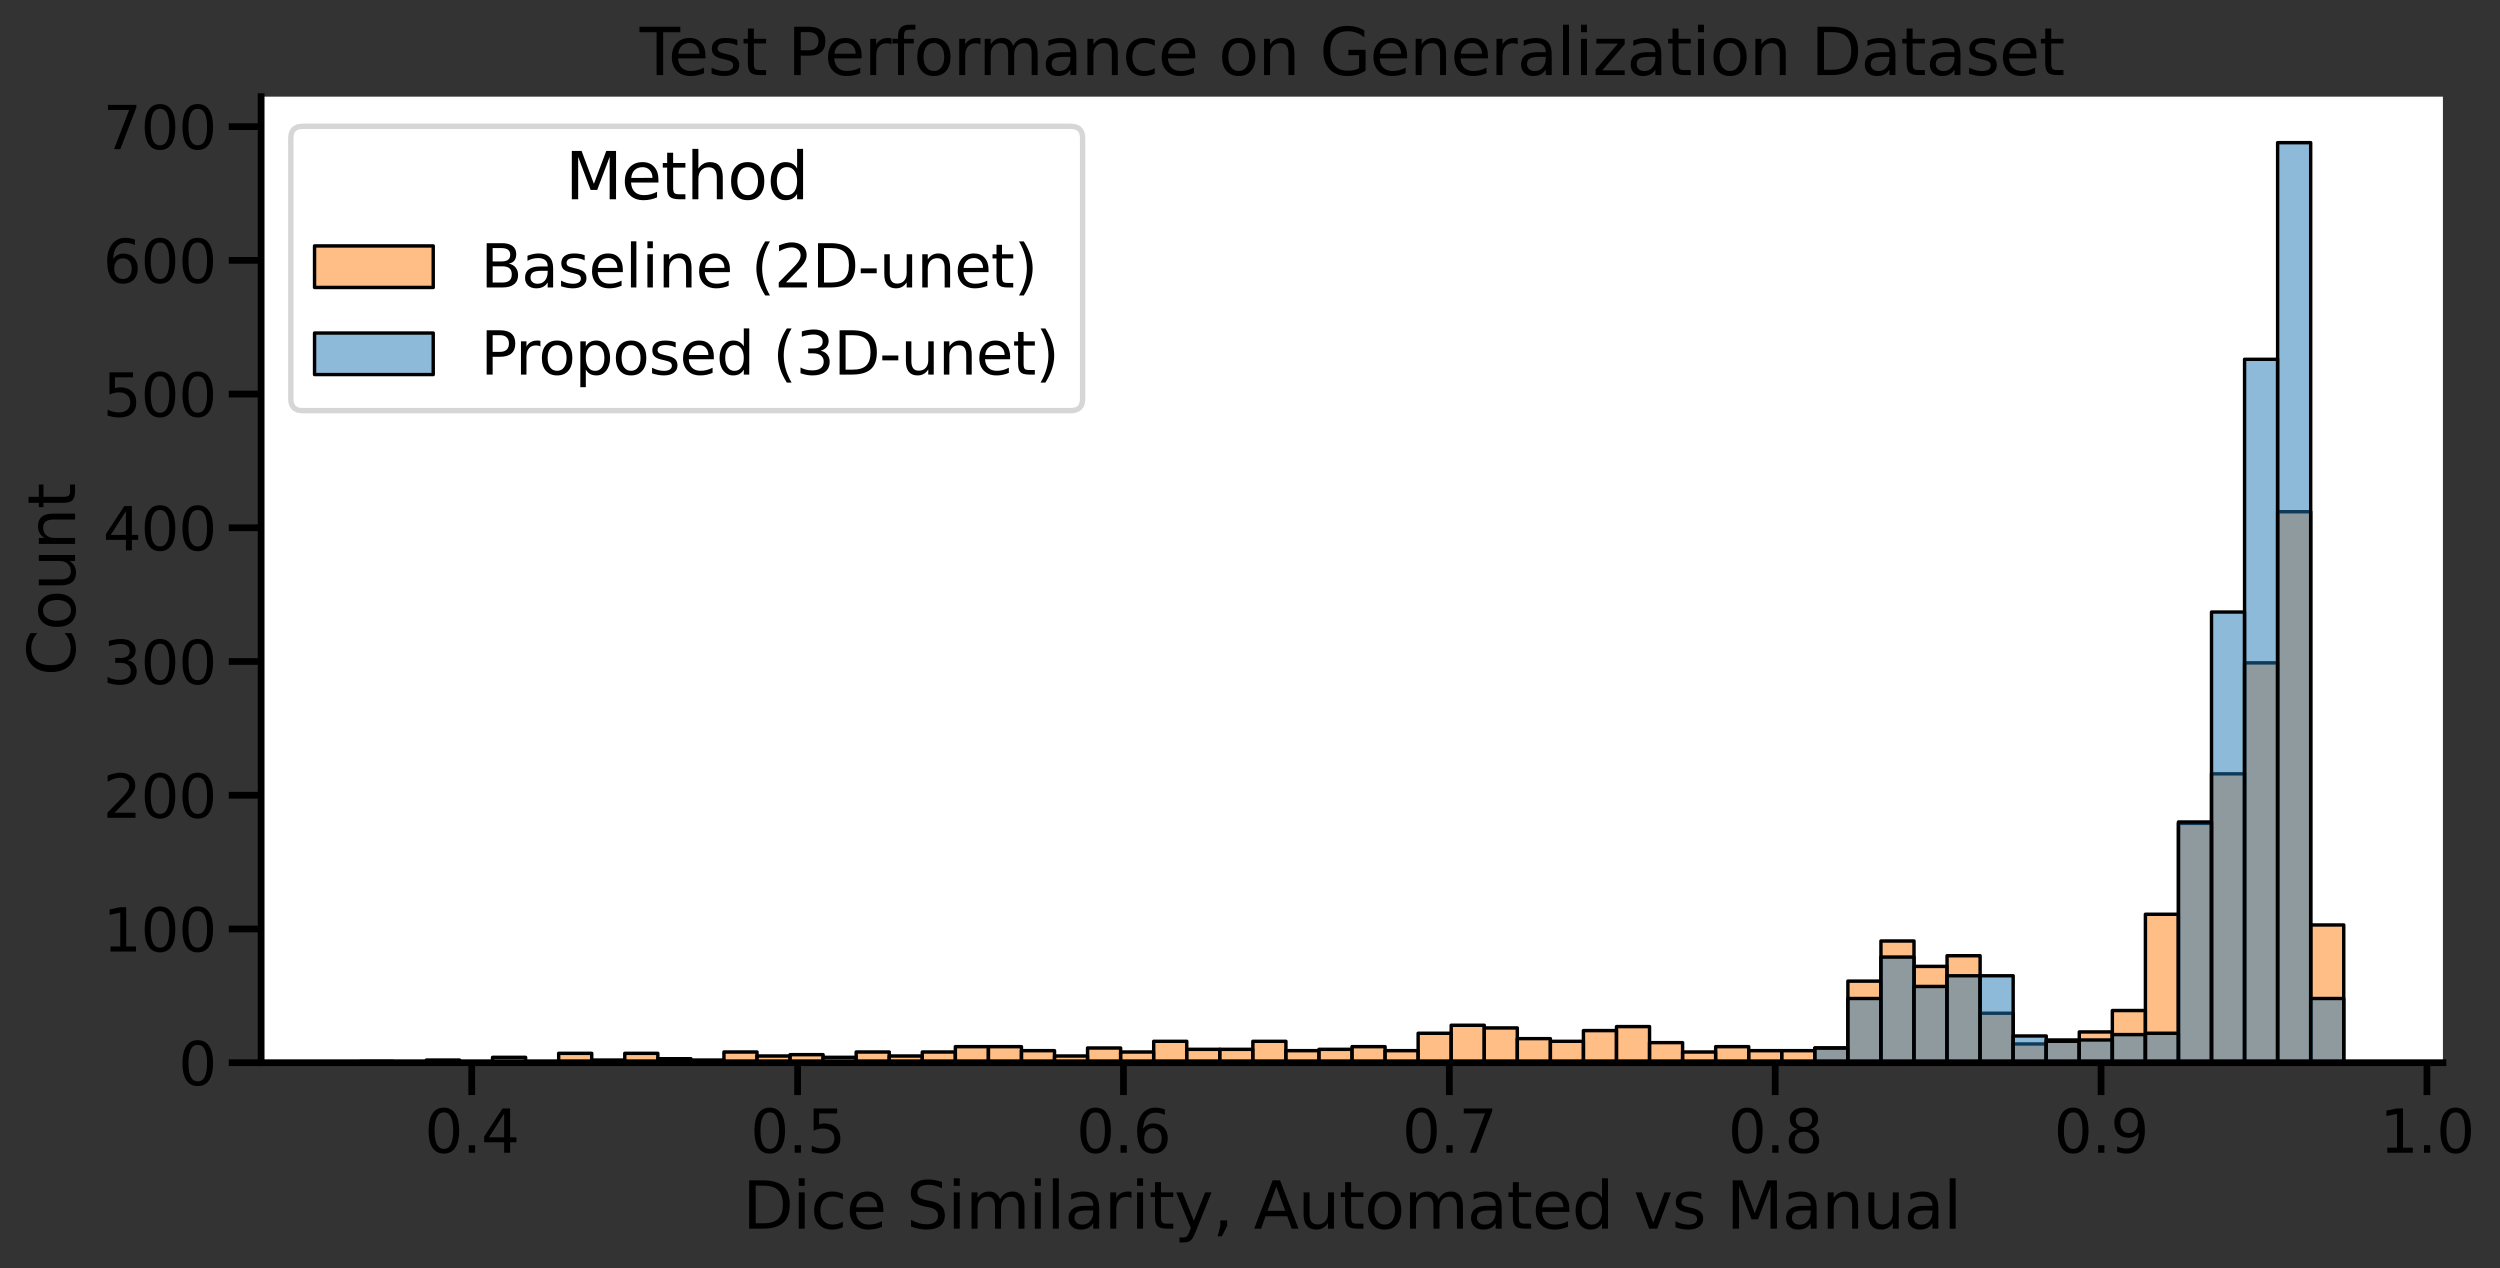<?xml version="1.0" encoding="utf-8" standalone="no"?>
<!DOCTYPE svg PUBLIC "-//W3C//DTD SVG 1.1//EN"
  "http://www.w3.org/Graphics/SVG/1.1/DTD/svg11.dtd">
<svg xmlns:xlink="http://www.w3.org/1999/xlink" width="695.158pt" height="352.587pt" viewBox="0 0 695.158 352.587" xmlns="http://www.w3.org/2000/svg" version="1.1">
 <rect x="0" y="0" width="695.158" height="352.587" fill="#333333" stroke="none"/>
 <defs>
  <style type="text/css">*{stroke-linejoin: round; stroke-linecap: butt}</style>
 </defs>
 <g id="figure_1">
  <g id="patch_1">
   <path d="M 0 352.587 
L 695.158 352.587 
L 695.158 -0 
L 0 -0 
L 0 352.587 
z
" style="fill: none"/>
  </g>
  <g id="axes_1">
   <g id="patch_2">
    <path d="M 72.615 295.497 
L 679.284 295.497 
L 679.284 26.877 
L 72.615 26.877 
z
" style="fill: #ffffff"/>
   </g>
   <g id="patch_3">
    <path d="M 100.191 295.497 
L 109.383 295.497 
L 109.383 295.125 
L 100.191 295.125 
z
" clip-path="url(#pc12af5581f)" style="fill: #ff7f0e; fill-opacity: 0.5; stroke: #000000; stroke-width: 0.953; stroke-linejoin: miter"/>
   </g>
   <g id="patch_4">
    <path d="M 109.383 295.497 
L 118.575 295.497 
L 118.575 295.497 
L 109.383 295.497 
z
" clip-path="url(#pc12af5581f)" style="fill: #ff7f0e; fill-opacity: 0.5; stroke: #000000; stroke-width: 0.953; stroke-linejoin: miter"/>
   </g>
   <g id="patch_5">
    <path d="M 118.575 295.497 
L 127.767 295.497 
L 127.767 294.753 
L 118.575 294.753 
z
" clip-path="url(#pc12af5581f)" style="fill: #ff7f0e; fill-opacity: 0.5; stroke: #000000; stroke-width: 0.953; stroke-linejoin: miter"/>
   </g>
   <g id="patch_6">
    <path d="M 127.767 295.497 
L 136.959 295.497 
L 136.959 295.497 
L 127.767 295.497 
z
" clip-path="url(#pc12af5581f)" style="fill: #ff7f0e; fill-opacity: 0.5; stroke: #000000; stroke-width: 0.953; stroke-linejoin: miter"/>
   </g>
   <g id="patch_7">
    <path d="M 136.959 295.497 
L 146.151 295.497 
L 146.151 294.01 
L 136.959 294.01 
z
" clip-path="url(#pc12af5581f)" style="fill: #ff7f0e; fill-opacity: 0.5; stroke: #000000; stroke-width: 0.953; stroke-linejoin: miter"/>
   </g>
   <g id="patch_8">
    <path d="M 146.151 295.497 
L 155.343 295.497 
L 155.343 295.497 
L 146.151 295.497 
z
" clip-path="url(#pc12af5581f)" style="fill: #ff7f0e; fill-opacity: 0.5; stroke: #000000; stroke-width: 0.953; stroke-linejoin: miter"/>
   </g>
   <g id="patch_9">
    <path d="M 155.343 295.497 
L 164.535 295.497 
L 164.535 292.894 
L 155.343 292.894 
z
" clip-path="url(#pc12af5581f)" style="fill: #ff7f0e; fill-opacity: 0.5; stroke: #000000; stroke-width: 0.953; stroke-linejoin: miter"/>
   </g>
   <g id="patch_10">
    <path d="M 164.535 295.497 
L 173.727 295.497 
L 173.727 294.753 
L 164.535 294.753 
z
" clip-path="url(#pc12af5581f)" style="fill: #ff7f0e; fill-opacity: 0.5; stroke: #000000; stroke-width: 0.953; stroke-linejoin: miter"/>
   </g>
   <g id="patch_11">
    <path d="M 173.727 295.497 
L 182.918 295.497 
L 182.918 292.894 
L 173.727 292.894 
z
" clip-path="url(#pc12af5581f)" style="fill: #ff7f0e; fill-opacity: 0.5; stroke: #000000; stroke-width: 0.953; stroke-linejoin: miter"/>
   </g>
   <g id="patch_12">
    <path d="M 182.918 295.497 
L 192.11 295.497 
L 192.11 294.382 
L 182.918 294.382 
z
" clip-path="url(#pc12af5581f)" style="fill: #ff7f0e; fill-opacity: 0.5; stroke: #000000; stroke-width: 0.953; stroke-linejoin: miter"/>
   </g>
   <g id="patch_13">
    <path d="M 192.11 295.497 
L 201.302 295.497 
L 201.302 294.753 
L 192.11 294.753 
z
" clip-path="url(#pc12af5581f)" style="fill: #ff7f0e; fill-opacity: 0.5; stroke: #000000; stroke-width: 0.953; stroke-linejoin: miter"/>
   </g>
   <g id="patch_14">
    <path d="M 201.302 295.497 
L 210.494 295.497 
L 210.494 292.522 
L 201.302 292.522 
z
" clip-path="url(#pc12af5581f)" style="fill: #ff7f0e; fill-opacity: 0.5; stroke: #000000; stroke-width: 0.953; stroke-linejoin: miter"/>
   </g>
   <g id="patch_15">
    <path d="M 210.494 295.497 
L 219.686 295.497 
L 219.686 293.638 
L 210.494 293.638 
z
" clip-path="url(#pc12af5581f)" style="fill: #ff7f0e; fill-opacity: 0.5; stroke: #000000; stroke-width: 0.953; stroke-linejoin: miter"/>
   </g>
   <g id="patch_16">
    <path d="M 219.686 295.497 
L 228.878 295.497 
L 228.878 293.266 
L 219.686 293.266 
z
" clip-path="url(#pc12af5581f)" style="fill: #ff7f0e; fill-opacity: 0.5; stroke: #000000; stroke-width: 0.953; stroke-linejoin: miter"/>
   </g>
   <g id="patch_17">
    <path d="M 228.878 295.497 
L 238.07 295.497 
L 238.07 294.01 
L 228.878 294.01 
z
" clip-path="url(#pc12af5581f)" style="fill: #ff7f0e; fill-opacity: 0.5; stroke: #000000; stroke-width: 0.953; stroke-linejoin: miter"/>
   </g>
   <g id="patch_18">
    <path d="M 238.07 295.497 
L 247.262 295.497 
L 247.262 292.522 
L 238.07 292.522 
z
" clip-path="url(#pc12af5581f)" style="fill: #ff7f0e; fill-opacity: 0.5; stroke: #000000; stroke-width: 0.953; stroke-linejoin: miter"/>
   </g>
   <g id="patch_19">
    <path d="M 247.262 295.497 
L 256.454 295.497 
L 256.454 293.638 
L 247.262 293.638 
z
" clip-path="url(#pc12af5581f)" style="fill: #ff7f0e; fill-opacity: 0.5; stroke: #000000; stroke-width: 0.953; stroke-linejoin: miter"/>
   </g>
   <g id="patch_20">
    <path d="M 256.454 295.497 
L 265.646 295.497 
L 265.646 292.522 
L 256.454 292.522 
z
" clip-path="url(#pc12af5581f)" style="fill: #ff7f0e; fill-opacity: 0.5; stroke: #000000; stroke-width: 0.953; stroke-linejoin: miter"/>
   </g>
   <g id="patch_21">
    <path d="M 265.646 295.497 
L 274.838 295.497 
L 274.838 291.035 
L 265.646 291.035 
z
" clip-path="url(#pc12af5581f)" style="fill: #ff7f0e; fill-opacity: 0.5; stroke: #000000; stroke-width: 0.953; stroke-linejoin: miter"/>
   </g>
   <g id="patch_22">
    <path d="M 274.838 295.497 
L 284.03 295.497 
L 284.03 291.035 
L 274.838 291.035 
z
" clip-path="url(#pc12af5581f)" style="fill: #ff7f0e; fill-opacity: 0.5; stroke: #000000; stroke-width: 0.953; stroke-linejoin: miter"/>
   </g>
   <g id="patch_23">
    <path d="M 284.03 295.497 
L 293.222 295.497 
L 293.222 292.151 
L 284.03 292.151 
z
" clip-path="url(#pc12af5581f)" style="fill: #ff7f0e; fill-opacity: 0.5; stroke: #000000; stroke-width: 0.953; stroke-linejoin: miter"/>
   </g>
   <g id="patch_24">
    <path d="M 293.222 295.497 
L 302.414 295.497 
L 302.414 293.638 
L 293.222 293.638 
z
" clip-path="url(#pc12af5581f)" style="fill: #ff7f0e; fill-opacity: 0.5; stroke: #000000; stroke-width: 0.953; stroke-linejoin: miter"/>
   </g>
   <g id="patch_25">
    <path d="M 302.414 295.497 
L 311.606 295.497 
L 311.606 291.407 
L 302.414 291.407 
z
" clip-path="url(#pc12af5581f)" style="fill: #ff7f0e; fill-opacity: 0.5; stroke: #000000; stroke-width: 0.953; stroke-linejoin: miter"/>
   </g>
   <g id="patch_26">
    <path d="M 311.606 295.497 
L 320.798 295.497 
L 320.798 292.522 
L 311.606 292.522 
z
" clip-path="url(#pc12af5581f)" style="fill: #ff7f0e; fill-opacity: 0.5; stroke: #000000; stroke-width: 0.953; stroke-linejoin: miter"/>
   </g>
   <g id="patch_27">
    <path d="M 320.798 295.497 
L 329.99 295.497 
L 329.99 289.548 
L 320.798 289.548 
z
" clip-path="url(#pc12af5581f)" style="fill: #ff7f0e; fill-opacity: 0.5; stroke: #000000; stroke-width: 0.953; stroke-linejoin: miter"/>
   </g>
   <g id="patch_28">
    <path d="M 329.99 295.497 
L 339.182 295.497 
L 339.182 291.779 
L 329.99 291.779 
z
" clip-path="url(#pc12af5581f)" style="fill: #ff7f0e; fill-opacity: 0.5; stroke: #000000; stroke-width: 0.953; stroke-linejoin: miter"/>
   </g>
   <g id="patch_29">
    <path d="M 339.182 295.497 
L 348.374 295.497 
L 348.374 291.779 
L 339.182 291.779 
z
" clip-path="url(#pc12af5581f)" style="fill: #ff7f0e; fill-opacity: 0.5; stroke: #000000; stroke-width: 0.953; stroke-linejoin: miter"/>
   </g>
   <g id="patch_30">
    <path d="M 348.374 295.497 
L 357.566 295.497 
L 357.566 289.548 
L 348.374 289.548 
z
" clip-path="url(#pc12af5581f)" style="fill: #ff7f0e; fill-opacity: 0.5; stroke: #000000; stroke-width: 0.953; stroke-linejoin: miter"/>
   </g>
   <g id="patch_31">
    <path d="M 357.566 295.497 
L 366.758 295.497 
L 366.758 292.151 
L 357.566 292.151 
z
" clip-path="url(#pc12af5581f)" style="fill: #ff7f0e; fill-opacity: 0.5; stroke: #000000; stroke-width: 0.953; stroke-linejoin: miter"/>
   </g>
   <g id="patch_32">
    <path d="M 366.758 295.497 
L 375.95 295.497 
L 375.95 291.779 
L 366.758 291.779 
z
" clip-path="url(#pc12af5581f)" style="fill: #ff7f0e; fill-opacity: 0.5; stroke: #000000; stroke-width: 0.953; stroke-linejoin: miter"/>
   </g>
   <g id="patch_33">
    <path d="M 375.95 295.497 
L 385.142 295.497 
L 385.142 291.035 
L 375.95 291.035 
z
" clip-path="url(#pc12af5581f)" style="fill: #ff7f0e; fill-opacity: 0.5; stroke: #000000; stroke-width: 0.953; stroke-linejoin: miter"/>
   </g>
   <g id="patch_34">
    <path d="M 385.142 295.497 
L 394.333 295.497 
L 394.333 292.151 
L 385.142 292.151 
z
" clip-path="url(#pc12af5581f)" style="fill: #ff7f0e; fill-opacity: 0.5; stroke: #000000; stroke-width: 0.953; stroke-linejoin: miter"/>
   </g>
   <g id="patch_35">
    <path d="M 394.333 295.497 
L 403.525 295.497 
L 403.525 287.317 
L 394.333 287.317 
z
" clip-path="url(#pc12af5581f)" style="fill: #ff7f0e; fill-opacity: 0.5; stroke: #000000; stroke-width: 0.953; stroke-linejoin: miter"/>
   </g>
   <g id="patch_36">
    <path d="M 403.525 295.497 
L 412.717 295.497 
L 412.717 285.086 
L 403.525 285.086 
z
" clip-path="url(#pc12af5581f)" style="fill: #ff7f0e; fill-opacity: 0.5; stroke: #000000; stroke-width: 0.953; stroke-linejoin: miter"/>
   </g>
   <g id="patch_37">
    <path d="M 412.717 295.497 
L 421.909 295.497 
L 421.909 285.829 
L 412.717 285.829 
z
" clip-path="url(#pc12af5581f)" style="fill: #ff7f0e; fill-opacity: 0.5; stroke: #000000; stroke-width: 0.953; stroke-linejoin: miter"/>
   </g>
   <g id="patch_38">
    <path d="M 421.909 295.497 
L 431.101 295.497 
L 431.101 288.804 
L 421.909 288.804 
z
" clip-path="url(#pc12af5581f)" style="fill: #ff7f0e; fill-opacity: 0.5; stroke: #000000; stroke-width: 0.953; stroke-linejoin: miter"/>
   </g>
   <g id="patch_39">
    <path d="M 431.101 295.497 
L 440.293 295.497 
L 440.293 289.548 
L 431.101 289.548 
z
" clip-path="url(#pc12af5581f)" style="fill: #ff7f0e; fill-opacity: 0.5; stroke: #000000; stroke-width: 0.953; stroke-linejoin: miter"/>
   </g>
   <g id="patch_40">
    <path d="M 440.293 295.497 
L 449.485 295.497 
L 449.485 286.573 
L 440.293 286.573 
z
" clip-path="url(#pc12af5581f)" style="fill: #ff7f0e; fill-opacity: 0.5; stroke: #000000; stroke-width: 0.953; stroke-linejoin: miter"/>
   </g>
   <g id="patch_41">
    <path d="M 449.485 295.497 
L 458.677 295.497 
L 458.677 285.457 
L 449.485 285.457 
z
" clip-path="url(#pc12af5581f)" style="fill: #ff7f0e; fill-opacity: 0.5; stroke: #000000; stroke-width: 0.953; stroke-linejoin: miter"/>
   </g>
   <g id="patch_42">
    <path d="M 458.677 295.497 
L 467.869 295.497 
L 467.869 289.92 
L 458.677 289.92 
z
" clip-path="url(#pc12af5581f)" style="fill: #ff7f0e; fill-opacity: 0.5; stroke: #000000; stroke-width: 0.953; stroke-linejoin: miter"/>
   </g>
   <g id="patch_43">
    <path d="M 467.869 295.497 
L 477.061 295.497 
L 477.061 292.522 
L 467.869 292.522 
z
" clip-path="url(#pc12af5581f)" style="fill: #ff7f0e; fill-opacity: 0.5; stroke: #000000; stroke-width: 0.953; stroke-linejoin: miter"/>
   </g>
   <g id="patch_44">
    <path d="M 477.061 295.497 
L 486.253 295.497 
L 486.253 291.035 
L 477.061 291.035 
z
" clip-path="url(#pc12af5581f)" style="fill: #ff7f0e; fill-opacity: 0.5; stroke: #000000; stroke-width: 0.953; stroke-linejoin: miter"/>
   </g>
   <g id="patch_45">
    <path d="M 486.253 295.497 
L 495.445 295.497 
L 495.445 292.151 
L 486.253 292.151 
z
" clip-path="url(#pc12af5581f)" style="fill: #ff7f0e; fill-opacity: 0.5; stroke: #000000; stroke-width: 0.953; stroke-linejoin: miter"/>
   </g>
   <g id="patch_46">
    <path d="M 495.445 295.497 
L 504.637 295.497 
L 504.637 292.151 
L 495.445 292.151 
z
" clip-path="url(#pc12af5581f)" style="fill: #ff7f0e; fill-opacity: 0.5; stroke: #000000; stroke-width: 0.953; stroke-linejoin: miter"/>
   </g>
   <g id="patch_47">
    <path d="M 504.637 295.497 
L 513.829 295.497 
L 513.829 291.407 
L 504.637 291.407 
z
" clip-path="url(#pc12af5581f)" style="fill: #ff7f0e; fill-opacity: 0.5; stroke: #000000; stroke-width: 0.953; stroke-linejoin: miter"/>
   </g>
   <g id="patch_48">
    <path d="M 513.829 295.497 
L 523.021 295.497 
L 523.021 272.815 
L 513.829 272.815 
z
" clip-path="url(#pc12af5581f)" style="fill: #ff7f0e; fill-opacity: 0.5; stroke: #000000; stroke-width: 0.953; stroke-linejoin: miter"/>
   </g>
   <g id="patch_49">
    <path d="M 523.021 295.497 
L 532.213 295.497 
L 532.213 261.659 
L 523.021 261.659 
z
" clip-path="url(#pc12af5581f)" style="fill: #ff7f0e; fill-opacity: 0.5; stroke: #000000; stroke-width: 0.953; stroke-linejoin: miter"/>
   </g>
   <g id="patch_50">
    <path d="M 532.213 295.497 
L 541.405 295.497 
L 541.405 268.724 
L 532.213 268.724 
z
" clip-path="url(#pc12af5581f)" style="fill: #ff7f0e; fill-opacity: 0.5; stroke: #000000; stroke-width: 0.953; stroke-linejoin: miter"/>
   </g>
   <g id="patch_51">
    <path d="M 541.405 295.497 
L 550.597 295.497 
L 550.597 265.75 
L 541.405 265.75 
z
" clip-path="url(#pc12af5581f)" style="fill: #ff7f0e; fill-opacity: 0.5; stroke: #000000; stroke-width: 0.953; stroke-linejoin: miter"/>
   </g>
   <g id="patch_52">
    <path d="M 550.597 295.497 
L 559.789 295.497 
L 559.789 281.739 
L 550.597 281.739 
z
" clip-path="url(#pc12af5581f)" style="fill: #ff7f0e; fill-opacity: 0.5; stroke: #000000; stroke-width: 0.953; stroke-linejoin: miter"/>
   </g>
   <g id="patch_53">
    <path d="M 559.789 295.497 
L 568.981 295.497 
L 568.981 290.291 
L 559.789 290.291 
z
" clip-path="url(#pc12af5581f)" style="fill: #ff7f0e; fill-opacity: 0.5; stroke: #000000; stroke-width: 0.953; stroke-linejoin: miter"/>
   </g>
   <g id="patch_54">
    <path d="M 568.981 295.497 
L 578.173 295.497 
L 578.173 289.176 
L 568.981 289.176 
z
" clip-path="url(#pc12af5581f)" style="fill: #ff7f0e; fill-opacity: 0.5; stroke: #000000; stroke-width: 0.953; stroke-linejoin: miter"/>
   </g>
   <g id="patch_55">
    <path d="M 578.173 295.497 
L 587.365 295.497 
L 587.365 286.945 
L 578.173 286.945 
z
" clip-path="url(#pc12af5581f)" style="fill: #ff7f0e; fill-opacity: 0.5; stroke: #000000; stroke-width: 0.953; stroke-linejoin: miter"/>
   </g>
   <g id="patch_56">
    <path d="M 587.365 295.497 
L 596.557 295.497 
L 596.557 280.995 
L 587.365 280.995 
z
" clip-path="url(#pc12af5581f)" style="fill: #ff7f0e; fill-opacity: 0.5; stroke: #000000; stroke-width: 0.953; stroke-linejoin: miter"/>
   </g>
   <g id="patch_57">
    <path d="M 596.557 295.497 
L 605.748 295.497 
L 605.748 254.223 
L 596.557 254.223 
z
" clip-path="url(#pc12af5581f)" style="fill: #ff7f0e; fill-opacity: 0.5; stroke: #000000; stroke-width: 0.953; stroke-linejoin: miter"/>
   </g>
   <g id="patch_58">
    <path d="M 605.748 295.497 
L 614.94 295.497 
L 614.94 228.937 
L 605.748 228.937 
z
" clip-path="url(#pc12af5581f)" style="fill: #ff7f0e; fill-opacity: 0.5; stroke: #000000; stroke-width: 0.953; stroke-linejoin: miter"/>
   </g>
   <g id="patch_59">
    <path d="M 614.94 295.497 
L 624.132 295.497 
L 624.132 215.179 
L 614.94 215.179 
z
" clip-path="url(#pc12af5581f)" style="fill: #ff7f0e; fill-opacity: 0.5; stroke: #000000; stroke-width: 0.953; stroke-linejoin: miter"/>
   </g>
   <g id="patch_60">
    <path d="M 624.132 295.497 
L 633.324 295.497 
L 633.324 184.316 
L 624.132 184.316 
z
" clip-path="url(#pc12af5581f)" style="fill: #ff7f0e; fill-opacity: 0.5; stroke: #000000; stroke-width: 0.953; stroke-linejoin: miter"/>
   </g>
   <g id="patch_61">
    <path d="M 633.324 295.497 
L 642.516 295.497 
L 642.516 142.298 
L 633.324 142.298 
z
" clip-path="url(#pc12af5581f)" style="fill: #ff7f0e; fill-opacity: 0.5; stroke: #000000; stroke-width: 0.953; stroke-linejoin: miter"/>
   </g>
   <g id="patch_62">
    <path d="M 642.516 295.497 
L 651.708 295.497 
L 651.708 257.197 
L 642.516 257.197 
z
" clip-path="url(#pc12af5581f)" style="fill: #ff7f0e; fill-opacity: 0.5; stroke: #000000; stroke-width: 0.953; stroke-linejoin: miter"/>
   </g>
   <g id="patch_63">
    <path d="M 100.191 295.497 
L 109.383 295.497 
L 109.383 295.497 
L 100.191 295.497 
z
" clip-path="url(#pc12af5581f)" style="fill: #1f77b4; fill-opacity: 0.5; stroke: #000000; stroke-width: 0.953; stroke-linejoin: miter"/>
   </g>
   <g id="patch_64">
    <path d="M 109.383 295.497 
L 118.575 295.497 
L 118.575 295.497 
L 109.383 295.497 
z
" clip-path="url(#pc12af5581f)" style="fill: #1f77b4; fill-opacity: 0.5; stroke: #000000; stroke-width: 0.953; stroke-linejoin: miter"/>
   </g>
   <g id="patch_65">
    <path d="M 118.575 295.497 
L 127.767 295.497 
L 127.767 295.497 
L 118.575 295.497 
z
" clip-path="url(#pc12af5581f)" style="fill: #1f77b4; fill-opacity: 0.5; stroke: #000000; stroke-width: 0.953; stroke-linejoin: miter"/>
   </g>
   <g id="patch_66">
    <path d="M 127.767 295.497 
L 136.959 295.497 
L 136.959 295.497 
L 127.767 295.497 
z
" clip-path="url(#pc12af5581f)" style="fill: #1f77b4; fill-opacity: 0.5; stroke: #000000; stroke-width: 0.953; stroke-linejoin: miter"/>
   </g>
   <g id="patch_67">
    <path d="M 136.959 295.497 
L 146.151 295.497 
L 146.151 295.497 
L 136.959 295.497 
z
" clip-path="url(#pc12af5581f)" style="fill: #1f77b4; fill-opacity: 0.5; stroke: #000000; stroke-width: 0.953; stroke-linejoin: miter"/>
   </g>
   <g id="patch_68">
    <path d="M 146.151 295.497 
L 155.343 295.497 
L 155.343 295.497 
L 146.151 295.497 
z
" clip-path="url(#pc12af5581f)" style="fill: #1f77b4; fill-opacity: 0.5; stroke: #000000; stroke-width: 0.953; stroke-linejoin: miter"/>
   </g>
   <g id="patch_69">
    <path d="M 155.343 295.497 
L 164.535 295.497 
L 164.535 295.497 
L 155.343 295.497 
z
" clip-path="url(#pc12af5581f)" style="fill: #1f77b4; fill-opacity: 0.5; stroke: #000000; stroke-width: 0.953; stroke-linejoin: miter"/>
   </g>
   <g id="patch_70">
    <path d="M 164.535 295.497 
L 173.727 295.497 
L 173.727 295.497 
L 164.535 295.497 
z
" clip-path="url(#pc12af5581f)" style="fill: #1f77b4; fill-opacity: 0.5; stroke: #000000; stroke-width: 0.953; stroke-linejoin: miter"/>
   </g>
   <g id="patch_71">
    <path d="M 173.727 295.497 
L 182.918 295.497 
L 182.918 295.497 
L 173.727 295.497 
z
" clip-path="url(#pc12af5581f)" style="fill: #1f77b4; fill-opacity: 0.5; stroke: #000000; stroke-width: 0.953; stroke-linejoin: miter"/>
   </g>
   <g id="patch_72">
    <path d="M 182.918 295.497 
L 192.11 295.497 
L 192.11 295.497 
L 182.918 295.497 
z
" clip-path="url(#pc12af5581f)" style="fill: #1f77b4; fill-opacity: 0.5; stroke: #000000; stroke-width: 0.953; stroke-linejoin: miter"/>
   </g>
   <g id="patch_73">
    <path d="M 192.11 295.497 
L 201.302 295.497 
L 201.302 295.497 
L 192.11 295.497 
z
" clip-path="url(#pc12af5581f)" style="fill: #1f77b4; fill-opacity: 0.5; stroke: #000000; stroke-width: 0.953; stroke-linejoin: miter"/>
   </g>
   <g id="patch_74">
    <path d="M 201.302 295.497 
L 210.494 295.497 
L 210.494 295.497 
L 201.302 295.497 
z
" clip-path="url(#pc12af5581f)" style="fill: #1f77b4; fill-opacity: 0.5; stroke: #000000; stroke-width: 0.953; stroke-linejoin: miter"/>
   </g>
   <g id="patch_75">
    <path d="M 210.494 295.497 
L 219.686 295.497 
L 219.686 295.497 
L 210.494 295.497 
z
" clip-path="url(#pc12af5581f)" style="fill: #1f77b4; fill-opacity: 0.5; stroke: #000000; stroke-width: 0.953; stroke-linejoin: miter"/>
   </g>
   <g id="patch_76">
    <path d="M 219.686 295.497 
L 228.878 295.497 
L 228.878 295.497 
L 219.686 295.497 
z
" clip-path="url(#pc12af5581f)" style="fill: #1f77b4; fill-opacity: 0.5; stroke: #000000; stroke-width: 0.953; stroke-linejoin: miter"/>
   </g>
   <g id="patch_77">
    <path d="M 228.878 295.497 
L 238.07 295.497 
L 238.07 295.497 
L 228.878 295.497 
z
" clip-path="url(#pc12af5581f)" style="fill: #1f77b4; fill-opacity: 0.5; stroke: #000000; stroke-width: 0.953; stroke-linejoin: miter"/>
   </g>
   <g id="patch_78">
    <path d="M 238.07 295.497 
L 247.262 295.497 
L 247.262 295.497 
L 238.07 295.497 
z
" clip-path="url(#pc12af5581f)" style="fill: #1f77b4; fill-opacity: 0.5; stroke: #000000; stroke-width: 0.953; stroke-linejoin: miter"/>
   </g>
   <g id="patch_79">
    <path d="M 247.262 295.497 
L 256.454 295.497 
L 256.454 295.497 
L 247.262 295.497 
z
" clip-path="url(#pc12af5581f)" style="fill: #1f77b4; fill-opacity: 0.5; stroke: #000000; stroke-width: 0.953; stroke-linejoin: miter"/>
   </g>
   <g id="patch_80">
    <path d="M 256.454 295.497 
L 265.646 295.497 
L 265.646 295.497 
L 256.454 295.497 
z
" clip-path="url(#pc12af5581f)" style="fill: #1f77b4; fill-opacity: 0.5; stroke: #000000; stroke-width: 0.953; stroke-linejoin: miter"/>
   </g>
   <g id="patch_81">
    <path d="M 265.646 295.497 
L 274.838 295.497 
L 274.838 295.497 
L 265.646 295.497 
z
" clip-path="url(#pc12af5581f)" style="fill: #1f77b4; fill-opacity: 0.5; stroke: #000000; stroke-width: 0.953; stroke-linejoin: miter"/>
   </g>
   <g id="patch_82">
    <path d="M 274.838 295.497 
L 284.03 295.497 
L 284.03 295.497 
L 274.838 295.497 
z
" clip-path="url(#pc12af5581f)" style="fill: #1f77b4; fill-opacity: 0.5; stroke: #000000; stroke-width: 0.953; stroke-linejoin: miter"/>
   </g>
   <g id="patch_83">
    <path d="M 284.03 295.497 
L 293.222 295.497 
L 293.222 295.497 
L 284.03 295.497 
z
" clip-path="url(#pc12af5581f)" style="fill: #1f77b4; fill-opacity: 0.5; stroke: #000000; stroke-width: 0.953; stroke-linejoin: miter"/>
   </g>
   <g id="patch_84">
    <path d="M 293.222 295.497 
L 302.414 295.497 
L 302.414 295.497 
L 293.222 295.497 
z
" clip-path="url(#pc12af5581f)" style="fill: #1f77b4; fill-opacity: 0.5; stroke: #000000; stroke-width: 0.953; stroke-linejoin: miter"/>
   </g>
   <g id="patch_85">
    <path d="M 302.414 295.497 
L 311.606 295.497 
L 311.606 295.497 
L 302.414 295.497 
z
" clip-path="url(#pc12af5581f)" style="fill: #1f77b4; fill-opacity: 0.5; stroke: #000000; stroke-width: 0.953; stroke-linejoin: miter"/>
   </g>
   <g id="patch_86">
    <path d="M 311.606 295.497 
L 320.798 295.497 
L 320.798 295.497 
L 311.606 295.497 
z
" clip-path="url(#pc12af5581f)" style="fill: #1f77b4; fill-opacity: 0.5; stroke: #000000; stroke-width: 0.953; stroke-linejoin: miter"/>
   </g>
   <g id="patch_87">
    <path d="M 320.798 295.497 
L 329.99 295.497 
L 329.99 295.497 
L 320.798 295.497 
z
" clip-path="url(#pc12af5581f)" style="fill: #1f77b4; fill-opacity: 0.5; stroke: #000000; stroke-width: 0.953; stroke-linejoin: miter"/>
   </g>
   <g id="patch_88">
    <path d="M 329.99 295.497 
L 339.182 295.497 
L 339.182 295.497 
L 329.99 295.497 
z
" clip-path="url(#pc12af5581f)" style="fill: #1f77b4; fill-opacity: 0.5; stroke: #000000; stroke-width: 0.953; stroke-linejoin: miter"/>
   </g>
   <g id="patch_89">
    <path d="M 339.182 295.497 
L 348.374 295.497 
L 348.374 295.497 
L 339.182 295.497 
z
" clip-path="url(#pc12af5581f)" style="fill: #1f77b4; fill-opacity: 0.5; stroke: #000000; stroke-width: 0.953; stroke-linejoin: miter"/>
   </g>
   <g id="patch_90">
    <path d="M 348.374 295.497 
L 357.566 295.497 
L 357.566 295.497 
L 348.374 295.497 
z
" clip-path="url(#pc12af5581f)" style="fill: #1f77b4; fill-opacity: 0.5; stroke: #000000; stroke-width: 0.953; stroke-linejoin: miter"/>
   </g>
   <g id="patch_91">
    <path d="M 357.566 295.497 
L 366.758 295.497 
L 366.758 295.497 
L 357.566 295.497 
z
" clip-path="url(#pc12af5581f)" style="fill: #1f77b4; fill-opacity: 0.5; stroke: #000000; stroke-width: 0.953; stroke-linejoin: miter"/>
   </g>
   <g id="patch_92">
    <path d="M 366.758 295.497 
L 375.95 295.497 
L 375.95 295.497 
L 366.758 295.497 
z
" clip-path="url(#pc12af5581f)" style="fill: #1f77b4; fill-opacity: 0.5; stroke: #000000; stroke-width: 0.953; stroke-linejoin: miter"/>
   </g>
   <g id="patch_93">
    <path d="M 375.95 295.497 
L 385.142 295.497 
L 385.142 295.497 
L 375.95 295.497 
z
" clip-path="url(#pc12af5581f)" style="fill: #1f77b4; fill-opacity: 0.5; stroke: #000000; stroke-width: 0.953; stroke-linejoin: miter"/>
   </g>
   <g id="patch_94">
    <path d="M 385.142 295.497 
L 394.333 295.497 
L 394.333 295.497 
L 385.142 295.497 
z
" clip-path="url(#pc12af5581f)" style="fill: #1f77b4; fill-opacity: 0.5; stroke: #000000; stroke-width: 0.953; stroke-linejoin: miter"/>
   </g>
   <g id="patch_95">
    <path d="M 394.333 295.497 
L 403.525 295.497 
L 403.525 295.497 
L 394.333 295.497 
z
" clip-path="url(#pc12af5581f)" style="fill: #1f77b4; fill-opacity: 0.5; stroke: #000000; stroke-width: 0.953; stroke-linejoin: miter"/>
   </g>
   <g id="patch_96">
    <path d="M 403.525 295.497 
L 412.717 295.497 
L 412.717 295.497 
L 403.525 295.497 
z
" clip-path="url(#pc12af5581f)" style="fill: #1f77b4; fill-opacity: 0.5; stroke: #000000; stroke-width: 0.953; stroke-linejoin: miter"/>
   </g>
   <g id="patch_97">
    <path d="M 412.717 295.497 
L 421.909 295.497 
L 421.909 295.497 
L 412.717 295.497 
z
" clip-path="url(#pc12af5581f)" style="fill: #1f77b4; fill-opacity: 0.5; stroke: #000000; stroke-width: 0.953; stroke-linejoin: miter"/>
   </g>
   <g id="patch_98">
    <path d="M 421.909 295.497 
L 431.101 295.497 
L 431.101 295.497 
L 421.909 295.497 
z
" clip-path="url(#pc12af5581f)" style="fill: #1f77b4; fill-opacity: 0.5; stroke: #000000; stroke-width: 0.953; stroke-linejoin: miter"/>
   </g>
   <g id="patch_99">
    <path d="M 431.101 295.497 
L 440.293 295.497 
L 440.293 295.497 
L 431.101 295.497 
z
" clip-path="url(#pc12af5581f)" style="fill: #1f77b4; fill-opacity: 0.5; stroke: #000000; stroke-width: 0.953; stroke-linejoin: miter"/>
   </g>
   <g id="patch_100">
    <path d="M 440.293 295.497 
L 449.485 295.497 
L 449.485 295.497 
L 440.293 295.497 
z
" clip-path="url(#pc12af5581f)" style="fill: #1f77b4; fill-opacity: 0.5; stroke: #000000; stroke-width: 0.953; stroke-linejoin: miter"/>
   </g>
   <g id="patch_101">
    <path d="M 449.485 295.497 
L 458.677 295.497 
L 458.677 295.497 
L 449.485 295.497 
z
" clip-path="url(#pc12af5581f)" style="fill: #1f77b4; fill-opacity: 0.5; stroke: #000000; stroke-width: 0.953; stroke-linejoin: miter"/>
   </g>
   <g id="patch_102">
    <path d="M 458.677 295.497 
L 467.869 295.497 
L 467.869 295.497 
L 458.677 295.497 
z
" clip-path="url(#pc12af5581f)" style="fill: #1f77b4; fill-opacity: 0.5; stroke: #000000; stroke-width: 0.953; stroke-linejoin: miter"/>
   </g>
   <g id="patch_103">
    <path d="M 467.869 295.497 
L 477.061 295.497 
L 477.061 295.497 
L 467.869 295.497 
z
" clip-path="url(#pc12af5581f)" style="fill: #1f77b4; fill-opacity: 0.5; stroke: #000000; stroke-width: 0.953; stroke-linejoin: miter"/>
   </g>
   <g id="patch_104">
    <path d="M 477.061 295.497 
L 486.253 295.497 
L 486.253 295.497 
L 477.061 295.497 
z
" clip-path="url(#pc12af5581f)" style="fill: #1f77b4; fill-opacity: 0.5; stroke: #000000; stroke-width: 0.953; stroke-linejoin: miter"/>
   </g>
   <g id="patch_105">
    <path d="M 486.253 295.497 
L 495.445 295.497 
L 495.445 295.497 
L 486.253 295.497 
z
" clip-path="url(#pc12af5581f)" style="fill: #1f77b4; fill-opacity: 0.5; stroke: #000000; stroke-width: 0.953; stroke-linejoin: miter"/>
   </g>
   <g id="patch_106">
    <path d="M 495.445 295.497 
L 504.637 295.497 
L 504.637 295.497 
L 495.445 295.497 
z
" clip-path="url(#pc12af5581f)" style="fill: #1f77b4; fill-opacity: 0.5; stroke: #000000; stroke-width: 0.953; stroke-linejoin: miter"/>
   </g>
   <g id="patch_107">
    <path d="M 504.637 295.497 
L 513.829 295.497 
L 513.829 291.407 
L 504.637 291.407 
z
" clip-path="url(#pc12af5581f)" style="fill: #1f77b4; fill-opacity: 0.5; stroke: #000000; stroke-width: 0.953; stroke-linejoin: miter"/>
   </g>
   <g id="patch_108">
    <path d="M 513.829 295.497 
L 523.021 295.497 
L 523.021 277.649 
L 513.829 277.649 
z
" clip-path="url(#pc12af5581f)" style="fill: #1f77b4; fill-opacity: 0.5; stroke: #000000; stroke-width: 0.953; stroke-linejoin: miter"/>
   </g>
   <g id="patch_109">
    <path d="M 523.021 295.497 
L 532.213 295.497 
L 532.213 266.122 
L 523.021 266.122 
z
" clip-path="url(#pc12af5581f)" style="fill: #1f77b4; fill-opacity: 0.5; stroke: #000000; stroke-width: 0.953; stroke-linejoin: miter"/>
   </g>
   <g id="patch_110">
    <path d="M 532.213 295.497 
L 541.405 295.497 
L 541.405 274.302 
L 532.213 274.302 
z
" clip-path="url(#pc12af5581f)" style="fill: #1f77b4; fill-opacity: 0.5; stroke: #000000; stroke-width: 0.953; stroke-linejoin: miter"/>
   </g>
   <g id="patch_111">
    <path d="M 541.405 295.497 
L 550.597 295.497 
L 550.597 271.327 
L 541.405 271.327 
z
" clip-path="url(#pc12af5581f)" style="fill: #1f77b4; fill-opacity: 0.5; stroke: #000000; stroke-width: 0.953; stroke-linejoin: miter"/>
   </g>
   <g id="patch_112">
    <path d="M 550.597 295.497 
L 559.789 295.497 
L 559.789 271.327 
L 550.597 271.327 
z
" clip-path="url(#pc12af5581f)" style="fill: #1f77b4; fill-opacity: 0.5; stroke: #000000; stroke-width: 0.953; stroke-linejoin: miter"/>
   </g>
   <g id="patch_113">
    <path d="M 559.789 295.497 
L 568.981 295.497 
L 568.981 288.06 
L 559.789 288.06 
z
" clip-path="url(#pc12af5581f)" style="fill: #1f77b4; fill-opacity: 0.5; stroke: #000000; stroke-width: 0.953; stroke-linejoin: miter"/>
   </g>
   <g id="patch_114">
    <path d="M 568.981 295.497 
L 578.173 295.497 
L 578.173 289.548 
L 568.981 289.548 
z
" clip-path="url(#pc12af5581f)" style="fill: #1f77b4; fill-opacity: 0.5; stroke: #000000; stroke-width: 0.953; stroke-linejoin: miter"/>
   </g>
   <g id="patch_115">
    <path d="M 578.173 295.497 
L 587.365 295.497 
L 587.365 289.176 
L 578.173 289.176 
z
" clip-path="url(#pc12af5581f)" style="fill: #1f77b4; fill-opacity: 0.5; stroke: #000000; stroke-width: 0.953; stroke-linejoin: miter"/>
   </g>
   <g id="patch_116">
    <path d="M 587.365 295.497 
L 596.557 295.497 
L 596.557 287.688 
L 587.365 287.688 
z
" clip-path="url(#pc12af5581f)" style="fill: #1f77b4; fill-opacity: 0.5; stroke: #000000; stroke-width: 0.953; stroke-linejoin: miter"/>
   </g>
   <g id="patch_117">
    <path d="M 596.557 295.497 
L 605.748 295.497 
L 605.748 287.317 
L 596.557 287.317 
z
" clip-path="url(#pc12af5581f)" style="fill: #1f77b4; fill-opacity: 0.5; stroke: #000000; stroke-width: 0.953; stroke-linejoin: miter"/>
   </g>
   <g id="patch_118">
    <path d="M 605.748 295.497 
L 614.94 295.497 
L 614.94 228.565 
L 605.748 228.565 
z
" clip-path="url(#pc12af5581f)" style="fill: #1f77b4; fill-opacity: 0.5; stroke: #000000; stroke-width: 0.953; stroke-linejoin: miter"/>
   </g>
   <g id="patch_119">
    <path d="M 614.94 295.497 
L 624.132 295.497 
L 624.132 170.186 
L 614.94 170.186 
z
" clip-path="url(#pc12af5581f)" style="fill: #1f77b4; fill-opacity: 0.5; stroke: #000000; stroke-width: 0.953; stroke-linejoin: miter"/>
   </g>
   <g id="patch_120">
    <path d="M 624.132 295.497 
L 633.324 295.497 
L 633.324 99.907 
L 624.132 99.907 
z
" clip-path="url(#pc12af5581f)" style="fill: #1f77b4; fill-opacity: 0.5; stroke: #000000; stroke-width: 0.953; stroke-linejoin: miter"/>
   </g>
   <g id="patch_121">
    <path d="M 633.324 295.497 
L 642.516 295.497 
L 642.516 39.669 
L 633.324 39.669 
z
" clip-path="url(#pc12af5581f)" style="fill: #1f77b4; fill-opacity: 0.5; stroke: #000000; stroke-width: 0.953; stroke-linejoin: miter"/>
   </g>
   <g id="patch_122">
    <path d="M 642.516 295.497 
L 651.708 295.497 
L 651.708 277.649 
L 642.516 277.649 
z
" clip-path="url(#pc12af5581f)" style="fill: #1f77b4; fill-opacity: 0.5; stroke: #000000; stroke-width: 0.953; stroke-linejoin: miter"/>
   </g>
   <g id="matplotlib.axis_1">
    <g id="xtick_1">
     <g id="line2d_1">
      <defs>
       <path id="m3fd7f2cc80" d="M 0 0 
L 0 9 
" style="stroke: #000000; stroke-width: 1.875"/>
      </defs>
      <g>
       <use xlink:href="#m3fd7f2cc80" x="131.175" y="295.497" style="stroke: #000000; stroke-width: 1.875"/>
      </g>
     </g>
     <g id="text_1">
      <!-- 0.4 -->
      <g transform="translate(118.055 320.535)scale(0.165 -0.165)">
       <defs>
        <path id="DejaVuSans-30" d="M 2034 4250 
Q 1547 4250 1301 3770 
Q 1056 3291 1056 2328 
Q 1056 1369 1301 889 
Q 1547 409 2034 409 
Q 2525 409 2770 889 
Q 3016 1369 3016 2328 
Q 3016 3291 2770 3770 
Q 2525 4250 2034 4250 
z
M 2034 4750 
Q 2819 4750 3233 4129 
Q 3647 3509 3647 2328 
Q 3647 1150 3233 529 
Q 2819 -91 2034 -91 
Q 1250 -91 836 529 
Q 422 1150 422 2328 
Q 422 3509 836 4129 
Q 1250 4750 2034 4750 
z
" transform="scale(0.016)"/>
        <path id="DejaVuSans-2e" d="M 684 794 
L 1344 794 
L 1344 0 
L 684 0 
L 684 794 
z
" transform="scale(0.016)"/>
        <path id="DejaVuSans-34" d="M 2419 4116 
L 825 1625 
L 2419 1625 
L 2419 4116 
z
M 2253 4666 
L 3047 4666 
L 3047 1625 
L 3713 1625 
L 3713 1100 
L 3047 1100 
L 3047 0 
L 2419 0 
L 2419 1100 
L 313 1100 
L 313 1709 
L 2253 4666 
z
" transform="scale(0.016)"/>
       </defs>
       <use xlink:href="#DejaVuSans-30"/>
       <use xlink:href="#DejaVuSans-2e" x="63.623"/>
       <use xlink:href="#DejaVuSans-34" x="95.41"/>
      </g>
     </g>
    </g>
    <g id="xtick_2">
     <g id="line2d_2">
      <g>
       <use xlink:href="#m3fd7f2cc80" x="221.786" y="295.497" style="stroke: #000000; stroke-width: 1.875"/>
      </g>
     </g>
     <g id="text_2">
      <!-- 0.5 -->
      <g transform="translate(208.666 320.535)scale(0.165 -0.165)">
       <defs>
        <path id="DejaVuSans-35" d="M 691 4666 
L 3169 4666 
L 3169 4134 
L 1269 4134 
L 1269 2991 
Q 1406 3038 1543 3061 
Q 1681 3084 1819 3084 
Q 2600 3084 3056 2656 
Q 3513 2228 3513 1497 
Q 3513 744 3044 326 
Q 2575 -91 1722 -91 
Q 1428 -91 1123 -41 
Q 819 9 494 109 
L 494 744 
Q 775 591 1075 516 
Q 1375 441 1709 441 
Q 2250 441 2565 725 
Q 2881 1009 2881 1497 
Q 2881 1984 2565 2268 
Q 2250 2553 1709 2553 
Q 1456 2553 1204 2497 
Q 953 2441 691 2322 
L 691 4666 
z
" transform="scale(0.016)"/>
       </defs>
       <use xlink:href="#DejaVuSans-30"/>
       <use xlink:href="#DejaVuSans-2e" x="63.623"/>
       <use xlink:href="#DejaVuSans-35" x="95.41"/>
      </g>
     </g>
    </g>
    <g id="xtick_3">
     <g id="line2d_3">
      <g>
       <use xlink:href="#m3fd7f2cc80" x="312.396" y="295.497" style="stroke: #000000; stroke-width: 1.875"/>
      </g>
     </g>
     <g id="text_3">
      <!-- 0.6 -->
      <g transform="translate(299.276 320.535)scale(0.165 -0.165)">
       <defs>
        <path id="DejaVuSans-36" d="M 2113 2584 
Q 1688 2584 1439 2293 
Q 1191 2003 1191 1497 
Q 1191 994 1439 701 
Q 1688 409 2113 409 
Q 2538 409 2786 701 
Q 3034 994 3034 1497 
Q 3034 2003 2786 2293 
Q 2538 2584 2113 2584 
z
M 3366 4563 
L 3366 3988 
Q 3128 4100 2886 4159 
Q 2644 4219 2406 4219 
Q 1781 4219 1451 3797 
Q 1122 3375 1075 2522 
Q 1259 2794 1537 2939 
Q 1816 3084 2150 3084 
Q 2853 3084 3261 2657 
Q 3669 2231 3669 1497 
Q 3669 778 3244 343 
Q 2819 -91 2113 -91 
Q 1303 -91 875 529 
Q 447 1150 447 2328 
Q 447 3434 972 4092 
Q 1497 4750 2381 4750 
Q 2619 4750 2861 4703 
Q 3103 4656 3366 4563 
z
" transform="scale(0.016)"/>
       </defs>
       <use xlink:href="#DejaVuSans-30"/>
       <use xlink:href="#DejaVuSans-2e" x="63.623"/>
       <use xlink:href="#DejaVuSans-36" x="95.41"/>
      </g>
     </g>
    </g>
    <g id="xtick_4">
     <g id="line2d_4">
      <g>
       <use xlink:href="#m3fd7f2cc80" x="403.007" y="295.497" style="stroke: #000000; stroke-width: 1.875"/>
      </g>
     </g>
     <g id="text_4">
      <!-- 0.7 -->
      <g transform="translate(389.887 320.535)scale(0.165 -0.165)">
       <defs>
        <path id="DejaVuSans-37" d="M 525 4666 
L 3525 4666 
L 3525 4397 
L 1831 0 
L 1172 0 
L 2766 4134 
L 525 4134 
L 525 4666 
z
" transform="scale(0.016)"/>
       </defs>
       <use xlink:href="#DejaVuSans-30"/>
       <use xlink:href="#DejaVuSans-2e" x="63.623"/>
       <use xlink:href="#DejaVuSans-37" x="95.41"/>
      </g>
     </g>
    </g>
    <g id="xtick_5">
     <g id="line2d_5">
      <g>
       <use xlink:href="#m3fd7f2cc80" x="493.617" y="295.497" style="stroke: #000000; stroke-width: 1.875"/>
      </g>
     </g>
     <g id="text_5">
      <!-- 0.8 -->
      <g transform="translate(480.497 320.535)scale(0.165 -0.165)">
       <defs>
        <path id="DejaVuSans-38" d="M 2034 2216 
Q 1584 2216 1326 1975 
Q 1069 1734 1069 1313 
Q 1069 891 1326 650 
Q 1584 409 2034 409 
Q 2484 409 2743 651 
Q 3003 894 3003 1313 
Q 3003 1734 2745 1975 
Q 2488 2216 2034 2216 
z
M 1403 2484 
Q 997 2584 770 2862 
Q 544 3141 544 3541 
Q 544 4100 942 4425 
Q 1341 4750 2034 4750 
Q 2731 4750 3128 4425 
Q 3525 4100 3525 3541 
Q 3525 3141 3298 2862 
Q 3072 2584 2669 2484 
Q 3125 2378 3379 2068 
Q 3634 1759 3634 1313 
Q 3634 634 3220 271 
Q 2806 -91 2034 -91 
Q 1263 -91 848 271 
Q 434 634 434 1313 
Q 434 1759 690 2068 
Q 947 2378 1403 2484 
z
M 1172 3481 
Q 1172 3119 1398 2916 
Q 1625 2713 2034 2713 
Q 2441 2713 2670 2916 
Q 2900 3119 2900 3481 
Q 2900 3844 2670 4047 
Q 2441 4250 2034 4250 
Q 1625 4250 1398 4047 
Q 1172 3844 1172 3481 
z
" transform="scale(0.016)"/>
       </defs>
       <use xlink:href="#DejaVuSans-30"/>
       <use xlink:href="#DejaVuSans-2e" x="63.623"/>
       <use xlink:href="#DejaVuSans-38" x="95.41"/>
      </g>
     </g>
    </g>
    <g id="xtick_6">
     <g id="line2d_6">
      <g>
       <use xlink:href="#m3fd7f2cc80" x="584.228" y="295.497" style="stroke: #000000; stroke-width: 1.875"/>
      </g>
     </g>
     <g id="text_6">
      <!-- 0.9 -->
      <g transform="translate(571.108 320.535)scale(0.165 -0.165)">
       <defs>
        <path id="DejaVuSans-39" d="M 703 97 
L 703 672 
Q 941 559 1184 500 
Q 1428 441 1663 441 
Q 2288 441 2617 861 
Q 2947 1281 2994 2138 
Q 2813 1869 2534 1725 
Q 2256 1581 1919 1581 
Q 1219 1581 811 2004 
Q 403 2428 403 3163 
Q 403 3881 828 4315 
Q 1253 4750 1959 4750 
Q 2769 4750 3195 4129 
Q 3622 3509 3622 2328 
Q 3622 1225 3098 567 
Q 2575 -91 1691 -91 
Q 1453 -91 1209 -44 
Q 966 3 703 97 
z
M 1959 2075 
Q 2384 2075 2632 2365 
Q 2881 2656 2881 3163 
Q 2881 3666 2632 3958 
Q 2384 4250 1959 4250 
Q 1534 4250 1286 3958 
Q 1038 3666 1038 3163 
Q 1038 2656 1286 2365 
Q 1534 2075 1959 2075 
z
" transform="scale(0.016)"/>
       </defs>
       <use xlink:href="#DejaVuSans-30"/>
       <use xlink:href="#DejaVuSans-2e" x="63.623"/>
       <use xlink:href="#DejaVuSans-39" x="95.41"/>
      </g>
     </g>
    </g>
    <g id="xtick_7">
     <g id="line2d_7">
      <g>
       <use xlink:href="#m3fd7f2cc80" x="674.838" y="295.497" style="stroke: #000000; stroke-width: 1.875"/>
      </g>
     </g>
     <g id="text_7">
      <!-- 1.0 -->
      <g transform="translate(661.718 320.535)scale(0.165 -0.165)">
       <defs>
        <path id="DejaVuSans-31" d="M 794 531 
L 1825 531 
L 1825 4091 
L 703 3866 
L 703 4441 
L 1819 4666 
L 2450 4666 
L 2450 531 
L 3481 531 
L 3481 0 
L 794 0 
L 794 531 
z
" transform="scale(0.016)"/>
       </defs>
       <use xlink:href="#DejaVuSans-31"/>
       <use xlink:href="#DejaVuSans-2e" x="63.623"/>
       <use xlink:href="#DejaVuSans-30" x="95.41"/>
      </g>
     </g>
    </g>
    <g id="text_8">
     <!-- Dice Similarity, Automated vs Manual -->
     <g transform="translate(206.503 341.643)scale(0.18 -0.18)">
      <defs>
       <path id="DejaVuSans-44" d="M 1259 4147 
L 1259 519 
L 2022 519 
Q 2988 519 3436 956 
Q 3884 1394 3884 2338 
Q 3884 3275 3436 3711 
Q 2988 4147 2022 4147 
L 1259 4147 
z
M 628 4666 
L 1925 4666 
Q 3281 4666 3915 4102 
Q 4550 3538 4550 2338 
Q 4550 1131 3912 565 
Q 3275 0 1925 0 
L 628 0 
L 628 4666 
z
" transform="scale(0.016)"/>
       <path id="DejaVuSans-69" d="M 603 3500 
L 1178 3500 
L 1178 0 
L 603 0 
L 603 3500 
z
M 603 4863 
L 1178 4863 
L 1178 4134 
L 603 4134 
L 603 4863 
z
" transform="scale(0.016)"/>
       <path id="DejaVuSans-63" d="M 3122 3366 
L 3122 2828 
Q 2878 2963 2633 3030 
Q 2388 3097 2138 3097 
Q 1578 3097 1268 2742 
Q 959 2388 959 1747 
Q 959 1106 1268 751 
Q 1578 397 2138 397 
Q 2388 397 2633 464 
Q 2878 531 3122 666 
L 3122 134 
Q 2881 22 2623 -34 
Q 2366 -91 2075 -91 
Q 1284 -91 818 406 
Q 353 903 353 1747 
Q 353 2603 823 3093 
Q 1294 3584 2113 3584 
Q 2378 3584 2631 3529 
Q 2884 3475 3122 3366 
z
" transform="scale(0.016)"/>
       <path id="DejaVuSans-65" d="M 3597 1894 
L 3597 1613 
L 953 1613 
Q 991 1019 1311 708 
Q 1631 397 2203 397 
Q 2534 397 2845 478 
Q 3156 559 3463 722 
L 3463 178 
Q 3153 47 2828 -22 
Q 2503 -91 2169 -91 
Q 1331 -91 842 396 
Q 353 884 353 1716 
Q 353 2575 817 3079 
Q 1281 3584 2069 3584 
Q 2775 3584 3186 3129 
Q 3597 2675 3597 1894 
z
M 3022 2063 
Q 3016 2534 2758 2815 
Q 2500 3097 2075 3097 
Q 1594 3097 1305 2825 
Q 1016 2553 972 2059 
L 3022 2063 
z
" transform="scale(0.016)"/>
       <path id="DejaVuSans-20" transform="scale(0.016)"/>
       <path id="DejaVuSans-53" d="M 3425 4513 
L 3425 3897 
Q 3066 4069 2747 4153 
Q 2428 4238 2131 4238 
Q 1616 4238 1336 4038 
Q 1056 3838 1056 3469 
Q 1056 3159 1242 3001 
Q 1428 2844 1947 2747 
L 2328 2669 
Q 3034 2534 3370 2195 
Q 3706 1856 3706 1288 
Q 3706 609 3251 259 
Q 2797 -91 1919 -91 
Q 1588 -91 1214 -16 
Q 841 59 441 206 
L 441 856 
Q 825 641 1194 531 
Q 1563 422 1919 422 
Q 2459 422 2753 634 
Q 3047 847 3047 1241 
Q 3047 1584 2836 1778 
Q 2625 1972 2144 2069 
L 1759 2144 
Q 1053 2284 737 2584 
Q 422 2884 422 3419 
Q 422 4038 858 4394 
Q 1294 4750 2059 4750 
Q 2388 4750 2728 4690 
Q 3069 4631 3425 4513 
z
" transform="scale(0.016)"/>
       <path id="DejaVuSans-6d" d="M 3328 2828 
Q 3544 3216 3844 3400 
Q 4144 3584 4550 3584 
Q 5097 3584 5394 3201 
Q 5691 2819 5691 2113 
L 5691 0 
L 5113 0 
L 5113 2094 
Q 5113 2597 4934 2840 
Q 4756 3084 4391 3084 
Q 3944 3084 3684 2787 
Q 3425 2491 3425 1978 
L 3425 0 
L 2847 0 
L 2847 2094 
Q 2847 2600 2669 2842 
Q 2491 3084 2119 3084 
Q 1678 3084 1418 2786 
Q 1159 2488 1159 1978 
L 1159 0 
L 581 0 
L 581 3500 
L 1159 3500 
L 1159 2956 
Q 1356 3278 1631 3431 
Q 1906 3584 2284 3584 
Q 2666 3584 2933 3390 
Q 3200 3197 3328 2828 
z
" transform="scale(0.016)"/>
       <path id="DejaVuSans-6c" d="M 603 4863 
L 1178 4863 
L 1178 0 
L 603 0 
L 603 4863 
z
" transform="scale(0.016)"/>
       <path id="DejaVuSans-61" d="M 2194 1759 
Q 1497 1759 1228 1600 
Q 959 1441 959 1056 
Q 959 750 1161 570 
Q 1363 391 1709 391 
Q 2188 391 2477 730 
Q 2766 1069 2766 1631 
L 2766 1759 
L 2194 1759 
z
M 3341 1997 
L 3341 0 
L 2766 0 
L 2766 531 
Q 2569 213 2275 61 
Q 1981 -91 1556 -91 
Q 1019 -91 701 211 
Q 384 513 384 1019 
Q 384 1609 779 1909 
Q 1175 2209 1959 2209 
L 2766 2209 
L 2766 2266 
Q 2766 2663 2505 2880 
Q 2244 3097 1772 3097 
Q 1472 3097 1187 3025 
Q 903 2953 641 2809 
L 641 3341 
Q 956 3463 1253 3523 
Q 1550 3584 1831 3584 
Q 2591 3584 2966 3190 
Q 3341 2797 3341 1997 
z
" transform="scale(0.016)"/>
       <path id="DejaVuSans-72" d="M 2631 2963 
Q 2534 3019 2420 3045 
Q 2306 3072 2169 3072 
Q 1681 3072 1420 2755 
Q 1159 2438 1159 1844 
L 1159 0 
L 581 0 
L 581 3500 
L 1159 3500 
L 1159 2956 
Q 1341 3275 1631 3429 
Q 1922 3584 2338 3584 
Q 2397 3584 2469 3576 
Q 2541 3569 2628 3553 
L 2631 2963 
z
" transform="scale(0.016)"/>
       <path id="DejaVuSans-74" d="M 1172 4494 
L 1172 3500 
L 2356 3500 
L 2356 3053 
L 1172 3053 
L 1172 1153 
Q 1172 725 1289 603 
Q 1406 481 1766 481 
L 2356 481 
L 2356 0 
L 1766 0 
Q 1100 0 847 248 
Q 594 497 594 1153 
L 594 3053 
L 172 3053 
L 172 3500 
L 594 3500 
L 594 4494 
L 1172 4494 
z
" transform="scale(0.016)"/>
       <path id="DejaVuSans-79" d="M 2059 -325 
Q 1816 -950 1584 -1140 
Q 1353 -1331 966 -1331 
L 506 -1331 
L 506 -850 
L 844 -850 
Q 1081 -850 1212 -737 
Q 1344 -625 1503 -206 
L 1606 56 
L 191 3500 
L 800 3500 
L 1894 763 
L 2988 3500 
L 3597 3500 
L 2059 -325 
z
" transform="scale(0.016)"/>
       <path id="DejaVuSans-2c" d="M 750 794 
L 1409 794 
L 1409 256 
L 897 -744 
L 494 -744 
L 750 256 
L 750 794 
z
" transform="scale(0.016)"/>
       <path id="DejaVuSans-41" d="M 2188 4044 
L 1331 1722 
L 3047 1722 
L 2188 4044 
z
M 1831 4666 
L 2547 4666 
L 4325 0 
L 3669 0 
L 3244 1197 
L 1141 1197 
L 716 0 
L 50 0 
L 1831 4666 
z
" transform="scale(0.016)"/>
       <path id="DejaVuSans-75" d="M 544 1381 
L 544 3500 
L 1119 3500 
L 1119 1403 
Q 1119 906 1312 657 
Q 1506 409 1894 409 
Q 2359 409 2629 706 
Q 2900 1003 2900 1516 
L 2900 3500 
L 3475 3500 
L 3475 0 
L 2900 0 
L 2900 538 
Q 2691 219 2414 64 
Q 2138 -91 1772 -91 
Q 1169 -91 856 284 
Q 544 659 544 1381 
z
M 1991 3584 
L 1991 3584 
z
" transform="scale(0.016)"/>
       <path id="DejaVuSans-6f" d="M 1959 3097 
Q 1497 3097 1228 2736 
Q 959 2375 959 1747 
Q 959 1119 1226 758 
Q 1494 397 1959 397 
Q 2419 397 2687 759 
Q 2956 1122 2956 1747 
Q 2956 2369 2687 2733 
Q 2419 3097 1959 3097 
z
M 1959 3584 
Q 2709 3584 3137 3096 
Q 3566 2609 3566 1747 
Q 3566 888 3137 398 
Q 2709 -91 1959 -91 
Q 1206 -91 779 398 
Q 353 888 353 1747 
Q 353 2609 779 3096 
Q 1206 3584 1959 3584 
z
" transform="scale(0.016)"/>
       <path id="DejaVuSans-64" d="M 2906 2969 
L 2906 4863 
L 3481 4863 
L 3481 0 
L 2906 0 
L 2906 525 
Q 2725 213 2448 61 
Q 2172 -91 1784 -91 
Q 1150 -91 751 415 
Q 353 922 353 1747 
Q 353 2572 751 3078 
Q 1150 3584 1784 3584 
Q 2172 3584 2448 3432 
Q 2725 3281 2906 2969 
z
M 947 1747 
Q 947 1113 1208 752 
Q 1469 391 1925 391 
Q 2381 391 2643 752 
Q 2906 1113 2906 1747 
Q 2906 2381 2643 2742 
Q 2381 3103 1925 3103 
Q 1469 3103 1208 2742 
Q 947 2381 947 1747 
z
" transform="scale(0.016)"/>
       <path id="DejaVuSans-76" d="M 191 3500 
L 800 3500 
L 1894 563 
L 2988 3500 
L 3597 3500 
L 2284 0 
L 1503 0 
L 191 3500 
z
" transform="scale(0.016)"/>
       <path id="DejaVuSans-73" d="M 2834 3397 
L 2834 2853 
Q 2591 2978 2328 3040 
Q 2066 3103 1784 3103 
Q 1356 3103 1142 2972 
Q 928 2841 928 2578 
Q 928 2378 1081 2264 
Q 1234 2150 1697 2047 
L 1894 2003 
Q 2506 1872 2764 1633 
Q 3022 1394 3022 966 
Q 3022 478 2636 193 
Q 2250 -91 1575 -91 
Q 1294 -91 989 -36 
Q 684 19 347 128 
L 347 722 
Q 666 556 975 473 
Q 1284 391 1588 391 
Q 1994 391 2212 530 
Q 2431 669 2431 922 
Q 2431 1156 2273 1281 
Q 2116 1406 1581 1522 
L 1381 1569 
Q 847 1681 609 1914 
Q 372 2147 372 2553 
Q 372 3047 722 3315 
Q 1072 3584 1716 3584 
Q 2034 3584 2315 3537 
Q 2597 3491 2834 3397 
z
" transform="scale(0.016)"/>
       <path id="DejaVuSans-4d" d="M 628 4666 
L 1569 4666 
L 2759 1491 
L 3956 4666 
L 4897 4666 
L 4897 0 
L 4281 0 
L 4281 4097 
L 3078 897 
L 2444 897 
L 1241 4097 
L 1241 0 
L 628 0 
L 628 4666 
z
" transform="scale(0.016)"/>
       <path id="DejaVuSans-6e" d="M 3513 2113 
L 3513 0 
L 2938 0 
L 2938 2094 
Q 2938 2591 2744 2837 
Q 2550 3084 2163 3084 
Q 1697 3084 1428 2787 
Q 1159 2491 1159 1978 
L 1159 0 
L 581 0 
L 581 3500 
L 1159 3500 
L 1159 2956 
Q 1366 3272 1645 3428 
Q 1925 3584 2291 3584 
Q 2894 3584 3203 3211 
Q 3513 2838 3513 2113 
z
" transform="scale(0.016)"/>
      </defs>
      <use xlink:href="#DejaVuSans-44"/>
      <use xlink:href="#DejaVuSans-69" x="77.002"/>
      <use xlink:href="#DejaVuSans-63" x="104.785"/>
      <use xlink:href="#DejaVuSans-65" x="159.766"/>
      <use xlink:href="#DejaVuSans-20" x="221.289"/>
      <use xlink:href="#DejaVuSans-53" x="253.076"/>
      <use xlink:href="#DejaVuSans-69" x="316.553"/>
      <use xlink:href="#DejaVuSans-6d" x="344.336"/>
      <use xlink:href="#DejaVuSans-69" x="441.748"/>
      <use xlink:href="#DejaVuSans-6c" x="469.531"/>
      <use xlink:href="#DejaVuSans-61" x="497.314"/>
      <use xlink:href="#DejaVuSans-72" x="558.594"/>
      <use xlink:href="#DejaVuSans-69" x="599.707"/>
      <use xlink:href="#DejaVuSans-74" x="627.49"/>
      <use xlink:href="#DejaVuSans-79" x="666.699"/>
      <use xlink:href="#DejaVuSans-2c" x="725.879"/>
      <use xlink:href="#DejaVuSans-20" x="757.666"/>
      <use xlink:href="#DejaVuSans-41" x="789.453"/>
      <use xlink:href="#DejaVuSans-75" x="857.861"/>
      <use xlink:href="#DejaVuSans-74" x="921.24"/>
      <use xlink:href="#DejaVuSans-6f" x="960.449"/>
      <use xlink:href="#DejaVuSans-6d" x="1021.631"/>
      <use xlink:href="#DejaVuSans-61" x="1119.043"/>
      <use xlink:href="#DejaVuSans-74" x="1180.322"/>
      <use xlink:href="#DejaVuSans-65" x="1219.531"/>
      <use xlink:href="#DejaVuSans-64" x="1281.055"/>
      <use xlink:href="#DejaVuSans-20" x="1344.531"/>
      <use xlink:href="#DejaVuSans-76" x="1376.318"/>
      <use xlink:href="#DejaVuSans-73" x="1435.498"/>
      <use xlink:href="#DejaVuSans-20" x="1487.598"/>
      <use xlink:href="#DejaVuSans-4d" x="1519.385"/>
      <use xlink:href="#DejaVuSans-61" x="1605.664"/>
      <use xlink:href="#DejaVuSans-6e" x="1666.943"/>
      <use xlink:href="#DejaVuSans-75" x="1730.322"/>
      <use xlink:href="#DejaVuSans-61" x="1793.701"/>
      <use xlink:href="#DejaVuSans-6c" x="1854.98"/>
     </g>
    </g>
   </g>
   <g id="matplotlib.axis_2">
    <g id="ytick_1">
     <g id="line2d_8">
      <defs>
       <path id="m19916ff826" d="M 0 0 
L -9 0 
" style="stroke: #000000; stroke-width: 1.875"/>
      </defs>
      <g>
       <use xlink:href="#m19916ff826" x="72.615" y="295.497" style="stroke: #000000; stroke-width: 1.875"/>
      </g>
     </g>
     <g id="text_9">
      <!-- 0 -->
      <g transform="translate(49.617 301.766)scale(0.165 -0.165)">
       <use xlink:href="#DejaVuSans-30"/>
      </g>
     </g>
    </g>
    <g id="ytick_2">
     <g id="line2d_9">
      <g>
       <use xlink:href="#m19916ff826" x="72.615" y="258.313" style="stroke: #000000; stroke-width: 1.875"/>
      </g>
     </g>
     <g id="text_10">
      <!-- 100 -->
      <g transform="translate(28.621 264.582)scale(0.165 -0.165)">
       <use xlink:href="#DejaVuSans-31"/>
       <use xlink:href="#DejaVuSans-30" x="63.623"/>
       <use xlink:href="#DejaVuSans-30" x="127.246"/>
      </g>
     </g>
    </g>
    <g id="ytick_3">
     <g id="line2d_10">
      <g>
       <use xlink:href="#m19916ff826" x="72.615" y="221.128" style="stroke: #000000; stroke-width: 1.875"/>
      </g>
     </g>
     <g id="text_11">
      <!-- 200 -->
      <g transform="translate(28.621 227.397)scale(0.165 -0.165)">
       <defs>
        <path id="DejaVuSans-32" d="M 1228 531 
L 3431 531 
L 3431 0 
L 469 0 
L 469 531 
Q 828 903 1448 1529 
Q 2069 2156 2228 2338 
Q 2531 2678 2651 2914 
Q 2772 3150 2772 3378 
Q 2772 3750 2511 3984 
Q 2250 4219 1831 4219 
Q 1534 4219 1204 4116 
Q 875 4013 500 3803 
L 500 4441 
Q 881 4594 1212 4672 
Q 1544 4750 1819 4750 
Q 2544 4750 2975 4387 
Q 3406 4025 3406 3419 
Q 3406 3131 3298 2873 
Q 3191 2616 2906 2266 
Q 2828 2175 2409 1742 
Q 1991 1309 1228 531 
z
" transform="scale(0.016)"/>
       </defs>
       <use xlink:href="#DejaVuSans-32"/>
       <use xlink:href="#DejaVuSans-30" x="63.623"/>
       <use xlink:href="#DejaVuSans-30" x="127.246"/>
      </g>
     </g>
    </g>
    <g id="ytick_4">
     <g id="line2d_11">
      <g>
       <use xlink:href="#m19916ff826" x="72.615" y="183.944" style="stroke: #000000; stroke-width: 1.875"/>
      </g>
     </g>
     <g id="text_12">
      <!-- 300 -->
      <g transform="translate(28.621 190.213)scale(0.165 -0.165)">
       <defs>
        <path id="DejaVuSans-33" d="M 2597 2516 
Q 3050 2419 3304 2112 
Q 3559 1806 3559 1356 
Q 3559 666 3084 287 
Q 2609 -91 1734 -91 
Q 1441 -91 1130 -33 
Q 819 25 488 141 
L 488 750 
Q 750 597 1062 519 
Q 1375 441 1716 441 
Q 2309 441 2620 675 
Q 2931 909 2931 1356 
Q 2931 1769 2642 2001 
Q 2353 2234 1838 2234 
L 1294 2234 
L 1294 2753 
L 1863 2753 
Q 2328 2753 2575 2939 
Q 2822 3125 2822 3475 
Q 2822 3834 2567 4026 
Q 2313 4219 1838 4219 
Q 1578 4219 1281 4162 
Q 984 4106 628 3988 
L 628 4550 
Q 988 4650 1302 4700 
Q 1616 4750 1894 4750 
Q 2613 4750 3031 4423 
Q 3450 4097 3450 3541 
Q 3450 3153 3228 2886 
Q 3006 2619 2597 2516 
z
" transform="scale(0.016)"/>
       </defs>
       <use xlink:href="#DejaVuSans-33"/>
       <use xlink:href="#DejaVuSans-30" x="63.623"/>
       <use xlink:href="#DejaVuSans-30" x="127.246"/>
      </g>
     </g>
    </g>
    <g id="ytick_5">
     <g id="line2d_12">
      <g>
       <use xlink:href="#m19916ff826" x="72.615" y="146.76" style="stroke: #000000; stroke-width: 1.875"/>
      </g>
     </g>
     <g id="text_13">
      <!-- 400 -->
      <g transform="translate(28.621 153.028)scale(0.165 -0.165)">
       <use xlink:href="#DejaVuSans-34"/>
       <use xlink:href="#DejaVuSans-30" x="63.623"/>
       <use xlink:href="#DejaVuSans-30" x="127.246"/>
      </g>
     </g>
    </g>
    <g id="ytick_6">
     <g id="line2d_13">
      <g>
       <use xlink:href="#m19916ff826" x="72.615" y="109.575" style="stroke: #000000; stroke-width: 1.875"/>
      </g>
     </g>
     <g id="text_14">
      <!-- 500 -->
      <g transform="translate(28.621 115.844)scale(0.165 -0.165)">
       <use xlink:href="#DejaVuSans-35"/>
       <use xlink:href="#DejaVuSans-30" x="63.623"/>
       <use xlink:href="#DejaVuSans-30" x="127.246"/>
      </g>
     </g>
    </g>
    <g id="ytick_7">
     <g id="line2d_14">
      <g>
       <use xlink:href="#m19916ff826" x="72.615" y="72.391" style="stroke: #000000; stroke-width: 1.875"/>
      </g>
     </g>
     <g id="text_15">
      <!-- 600 -->
      <g transform="translate(28.621 78.66)scale(0.165 -0.165)">
       <use xlink:href="#DejaVuSans-36"/>
       <use xlink:href="#DejaVuSans-30" x="63.623"/>
       <use xlink:href="#DejaVuSans-30" x="127.246"/>
      </g>
     </g>
    </g>
    <g id="ytick_8">
     <g id="line2d_15">
      <g>
       <use xlink:href="#m19916ff826" x="72.615" y="35.206" style="stroke: #000000; stroke-width: 1.875"/>
      </g>
     </g>
     <g id="text_16">
      <!-- 700 -->
      <g transform="translate(28.621 41.475)scale(0.165 -0.165)">
       <use xlink:href="#DejaVuSans-37"/>
       <use xlink:href="#DejaVuSans-30" x="63.623"/>
       <use xlink:href="#DejaVuSans-30" x="127.246"/>
      </g>
     </g>
    </g>
    <g id="text_17">
     <!-- Count -->
     <g transform="translate(20.877 187.914)rotate(-90)scale(0.18 -0.18)">
      <defs>
       <path id="DejaVuSans-43" d="M 4122 4306 
L 4122 3641 
Q 3803 3938 3442 4084 
Q 3081 4231 2675 4231 
Q 1875 4231 1450 3742 
Q 1025 3253 1025 2328 
Q 1025 1406 1450 917 
Q 1875 428 2675 428 
Q 3081 428 3442 575 
Q 3803 722 4122 1019 
L 4122 359 
Q 3791 134 3420 21 
Q 3050 -91 2638 -91 
Q 1578 -91 968 557 
Q 359 1206 359 2328 
Q 359 3453 968 4101 
Q 1578 4750 2638 4750 
Q 3056 4750 3426 4639 
Q 3797 4528 4122 4306 
z
" transform="scale(0.016)"/>
      </defs>
      <use xlink:href="#DejaVuSans-43"/>
      <use xlink:href="#DejaVuSans-6f" x="69.824"/>
      <use xlink:href="#DejaVuSans-75" x="131.006"/>
      <use xlink:href="#DejaVuSans-6e" x="194.385"/>
      <use xlink:href="#DejaVuSans-74" x="257.764"/>
     </g>
    </g>
   </g>
   <g id="patch_123">
    <path d="M 72.615 295.497 
L 72.615 26.877 
" style="fill: none; stroke: #000000; stroke-width: 1.875; stroke-linejoin: miter; stroke-linecap: square"/>
   </g>
   <g id="patch_124">
    <path d="M 72.615 295.497 
L 679.284 295.497 
" style="fill: none; stroke: #000000; stroke-width: 1.875; stroke-linejoin: miter; stroke-linecap: square"/>
   </g>
   <g id="text_18">
    <!-- Test Performance on Generalization Dataset -->
    <g transform="translate(177.858 20.877)scale(0.18 -0.18)">
     <defs>
      <path id="DejaVuSans-54" d="M -19 4666 
L 3928 4666 
L 3928 4134 
L 2272 4134 
L 2272 0 
L 1638 0 
L 1638 4134 
L -19 4134 
L -19 4666 
z
" transform="scale(0.016)"/>
      <path id="DejaVuSans-50" d="M 1259 4147 
L 1259 2394 
L 2053 2394 
Q 2494 2394 2734 2622 
Q 2975 2850 2975 3272 
Q 2975 3691 2734 3919 
Q 2494 4147 2053 4147 
L 1259 4147 
z
M 628 4666 
L 2053 4666 
Q 2838 4666 3239 4311 
Q 3641 3956 3641 3272 
Q 3641 2581 3239 2228 
Q 2838 1875 2053 1875 
L 1259 1875 
L 1259 0 
L 628 0 
L 628 4666 
z
" transform="scale(0.016)"/>
      <path id="DejaVuSans-66" d="M 2375 4863 
L 2375 4384 
L 1825 4384 
Q 1516 4384 1395 4259 
Q 1275 4134 1275 3809 
L 1275 3500 
L 2222 3500 
L 2222 3053 
L 1275 3053 
L 1275 0 
L 697 0 
L 697 3053 
L 147 3053 
L 147 3500 
L 697 3500 
L 697 3744 
Q 697 4328 969 4595 
Q 1241 4863 1831 4863 
L 2375 4863 
z
" transform="scale(0.016)"/>
      <path id="DejaVuSans-47" d="M 3809 666 
L 3809 1919 
L 2778 1919 
L 2778 2438 
L 4434 2438 
L 4434 434 
Q 4069 175 3628 42 
Q 3188 -91 2688 -91 
Q 1594 -91 976 548 
Q 359 1188 359 2328 
Q 359 3472 976 4111 
Q 1594 4750 2688 4750 
Q 3144 4750 3555 4637 
Q 3966 4525 4313 4306 
L 4313 3634 
Q 3963 3931 3569 4081 
Q 3175 4231 2741 4231 
Q 1884 4231 1454 3753 
Q 1025 3275 1025 2328 
Q 1025 1384 1454 906 
Q 1884 428 2741 428 
Q 3075 428 3337 486 
Q 3600 544 3809 666 
z
" transform="scale(0.016)"/>
      <path id="DejaVuSans-7a" d="M 353 3500 
L 3084 3500 
L 3084 2975 
L 922 459 
L 3084 459 
L 3084 0 
L 275 0 
L 275 525 
L 2438 3041 
L 353 3041 
L 353 3500 
z
" transform="scale(0.016)"/>
     </defs>
     <use xlink:href="#DejaVuSans-54"/>
     <use xlink:href="#DejaVuSans-65" x="44.084"/>
     <use xlink:href="#DejaVuSans-73" x="105.607"/>
     <use xlink:href="#DejaVuSans-74" x="157.707"/>
     <use xlink:href="#DejaVuSans-20" x="196.916"/>
     <use xlink:href="#DejaVuSans-50" x="228.703"/>
     <use xlink:href="#DejaVuSans-65" x="285.381"/>
     <use xlink:href="#DejaVuSans-72" x="346.904"/>
     <use xlink:href="#DejaVuSans-66" x="388.018"/>
     <use xlink:href="#DejaVuSans-6f" x="423.223"/>
     <use xlink:href="#DejaVuSans-72" x="484.404"/>
     <use xlink:href="#DejaVuSans-6d" x="523.768"/>
     <use xlink:href="#DejaVuSans-61" x="621.18"/>
     <use xlink:href="#DejaVuSans-6e" x="682.459"/>
     <use xlink:href="#DejaVuSans-63" x="745.838"/>
     <use xlink:href="#DejaVuSans-65" x="800.818"/>
     <use xlink:href="#DejaVuSans-20" x="862.342"/>
     <use xlink:href="#DejaVuSans-6f" x="894.129"/>
     <use xlink:href="#DejaVuSans-6e" x="955.311"/>
     <use xlink:href="#DejaVuSans-20" x="1018.689"/>
     <use xlink:href="#DejaVuSans-47" x="1050.477"/>
     <use xlink:href="#DejaVuSans-65" x="1127.967"/>
     <use xlink:href="#DejaVuSans-6e" x="1189.49"/>
     <use xlink:href="#DejaVuSans-65" x="1252.869"/>
     <use xlink:href="#DejaVuSans-72" x="1314.393"/>
     <use xlink:href="#DejaVuSans-61" x="1355.506"/>
     <use xlink:href="#DejaVuSans-6c" x="1416.785"/>
     <use xlink:href="#DejaVuSans-69" x="1444.568"/>
     <use xlink:href="#DejaVuSans-7a" x="1472.352"/>
     <use xlink:href="#DejaVuSans-61" x="1524.842"/>
     <use xlink:href="#DejaVuSans-74" x="1586.121"/>
     <use xlink:href="#DejaVuSans-69" x="1625.33"/>
     <use xlink:href="#DejaVuSans-6f" x="1653.113"/>
     <use xlink:href="#DejaVuSans-6e" x="1714.295"/>
     <use xlink:href="#DejaVuSans-20" x="1777.674"/>
     <use xlink:href="#DejaVuSans-44" x="1809.461"/>
     <use xlink:href="#DejaVuSans-61" x="1886.463"/>
     <use xlink:href="#DejaVuSans-74" x="1947.742"/>
     <use xlink:href="#DejaVuSans-61" x="1986.951"/>
     <use xlink:href="#DejaVuSans-73" x="2048.23"/>
     <use xlink:href="#DejaVuSans-65" x="2100.33"/>
     <use xlink:href="#DejaVuSans-74" x="2161.854"/>
    </g>
   </g>
   <g id="legend_1">
    <g id="patch_125">
     <path d="M 84.165 114.186 
L 297.737 114.186 
Q 301.037 114.186 301.037 110.886 
L 301.037 38.427 
Q 301.037 35.127 297.737 35.127 
L 84.165 35.127 
Q 80.865 35.127 80.865 38.427 
L 80.865 110.886 
Q 80.865 114.186 84.165 114.186 
z
" style="fill: #ffffff; opacity: 0.8; stroke: #cccccc; stroke-width: 1.5; stroke-linejoin: miter"/>
    </g>
    <g id="text_19">
     <!-- Method -->
     <g transform="translate(157.195 55.404)scale(0.18 -0.18)">
      <defs>
       <path id="DejaVuSans-68" d="M 3513 2113 
L 3513 0 
L 2938 0 
L 2938 2094 
Q 2938 2591 2744 2837 
Q 2550 3084 2163 3084 
Q 1697 3084 1428 2787 
Q 1159 2491 1159 1978 
L 1159 0 
L 581 0 
L 581 4863 
L 1159 4863 
L 1159 2956 
Q 1366 3272 1645 3428 
Q 1925 3584 2291 3584 
Q 2894 3584 3203 3211 
Q 3513 2838 3513 2113 
z
" transform="scale(0.016)"/>
      </defs>
      <use xlink:href="#DejaVuSans-4d"/>
      <use xlink:href="#DejaVuSans-65" x="86.279"/>
      <use xlink:href="#DejaVuSans-74" x="147.803"/>
      <use xlink:href="#DejaVuSans-68" x="187.012"/>
      <use xlink:href="#DejaVuSans-6f" x="250.391"/>
      <use xlink:href="#DejaVuSans-64" x="311.572"/>
     </g>
    </g>
    <g id="patch_126">
     <path d="M 87.465 79.935 
L 120.465 79.935 
L 120.465 68.385 
L 87.465 68.385 
z
" style="fill: #ff7f0e; fill-opacity: 0.5; stroke: #000000; stroke-width: 0.953; stroke-linejoin: miter"/>
    </g>
    <g id="text_20">
     <!-- Baseline (2D-unet) -->
     <g transform="translate(133.665 79.935)scale(0.165 -0.165)">
      <defs>
       <path id="DejaVuSans-42" d="M 1259 2228 
L 1259 519 
L 2272 519 
Q 2781 519 3026 730 
Q 3272 941 3272 1375 
Q 3272 1813 3026 2020 
Q 2781 2228 2272 2228 
L 1259 2228 
z
M 1259 4147 
L 1259 2741 
L 2194 2741 
Q 2656 2741 2882 2914 
Q 3109 3088 3109 3444 
Q 3109 3797 2882 3972 
Q 2656 4147 2194 4147 
L 1259 4147 
z
M 628 4666 
L 2241 4666 
Q 2963 4666 3353 4366 
Q 3744 4066 3744 3513 
Q 3744 3084 3544 2831 
Q 3344 2578 2956 2516 
Q 3422 2416 3680 2098 
Q 3938 1781 3938 1306 
Q 3938 681 3513 340 
Q 3088 0 2303 0 
L 628 0 
L 628 4666 
z
" transform="scale(0.016)"/>
       <path id="DejaVuSans-28" d="M 1984 4856 
Q 1566 4138 1362 3434 
Q 1159 2731 1159 2009 
Q 1159 1288 1364 580 
Q 1569 -128 1984 -844 
L 1484 -844 
Q 1016 -109 783 600 
Q 550 1309 550 2009 
Q 550 2706 781 3412 
Q 1013 4119 1484 4856 
L 1984 4856 
z
" transform="scale(0.016)"/>
       <path id="DejaVuSans-2d" d="M 313 2009 
L 1997 2009 
L 1997 1497 
L 313 1497 
L 313 2009 
z
" transform="scale(0.016)"/>
       <path id="DejaVuSans-29" d="M 513 4856 
L 1013 4856 
Q 1481 4119 1714 3412 
Q 1947 2706 1947 2009 
Q 1947 1309 1714 600 
Q 1481 -109 1013 -844 
L 513 -844 
Q 928 -128 1133 580 
Q 1338 1288 1338 2009 
Q 1338 2731 1133 3434 
Q 928 4138 513 4856 
z
" transform="scale(0.016)"/>
      </defs>
      <use xlink:href="#DejaVuSans-42"/>
      <use xlink:href="#DejaVuSans-61" x="68.604"/>
      <use xlink:href="#DejaVuSans-73" x="129.883"/>
      <use xlink:href="#DejaVuSans-65" x="181.982"/>
      <use xlink:href="#DejaVuSans-6c" x="243.506"/>
      <use xlink:href="#DejaVuSans-69" x="271.289"/>
      <use xlink:href="#DejaVuSans-6e" x="299.072"/>
      <use xlink:href="#DejaVuSans-65" x="362.451"/>
      <use xlink:href="#DejaVuSans-20" x="423.975"/>
      <use xlink:href="#DejaVuSans-28" x="455.762"/>
      <use xlink:href="#DejaVuSans-32" x="494.775"/>
      <use xlink:href="#DejaVuSans-44" x="558.398"/>
      <use xlink:href="#DejaVuSans-2d" x="635.4"/>
      <use xlink:href="#DejaVuSans-75" x="671.484"/>
      <use xlink:href="#DejaVuSans-6e" x="734.863"/>
      <use xlink:href="#DejaVuSans-65" x="798.242"/>
      <use xlink:href="#DejaVuSans-74" x="859.766"/>
      <use xlink:href="#DejaVuSans-29" x="898.975"/>
     </g>
    </g>
    <g id="patch_127">
     <path d="M 87.465 104.154 
L 120.465 104.154 
L 120.465 92.604 
L 87.465 92.604 
z
" style="fill: #1f77b4; fill-opacity: 0.5; stroke: #000000; stroke-width: 0.953; stroke-linejoin: miter"/>
    </g>
    <g id="text_21">
     <!-- Proposed (3D-unet) -->
     <g transform="translate(133.665 104.154)scale(0.165 -0.165)">
      <defs>
       <path id="DejaVuSans-70" d="M 1159 525 
L 1159 -1331 
L 581 -1331 
L 581 3500 
L 1159 3500 
L 1159 2969 
Q 1341 3281 1617 3432 
Q 1894 3584 2278 3584 
Q 2916 3584 3314 3078 
Q 3713 2572 3713 1747 
Q 3713 922 3314 415 
Q 2916 -91 2278 -91 
Q 1894 -91 1617 61 
Q 1341 213 1159 525 
z
M 3116 1747 
Q 3116 2381 2855 2742 
Q 2594 3103 2138 3103 
Q 1681 3103 1420 2742 
Q 1159 2381 1159 1747 
Q 1159 1113 1420 752 
Q 1681 391 2138 391 
Q 2594 391 2855 752 
Q 3116 1113 3116 1747 
z
" transform="scale(0.016)"/>
      </defs>
      <use xlink:href="#DejaVuSans-50"/>
      <use xlink:href="#DejaVuSans-72" x="58.553"/>
      <use xlink:href="#DejaVuSans-6f" x="97.416"/>
      <use xlink:href="#DejaVuSans-70" x="158.598"/>
      <use xlink:href="#DejaVuSans-6f" x="222.074"/>
      <use xlink:href="#DejaVuSans-73" x="283.256"/>
      <use xlink:href="#DejaVuSans-65" x="335.355"/>
      <use xlink:href="#DejaVuSans-64" x="396.879"/>
      <use xlink:href="#DejaVuSans-20" x="460.355"/>
      <use xlink:href="#DejaVuSans-28" x="492.143"/>
      <use xlink:href="#DejaVuSans-33" x="531.156"/>
      <use xlink:href="#DejaVuSans-44" x="594.779"/>
      <use xlink:href="#DejaVuSans-2d" x="671.781"/>
      <use xlink:href="#DejaVuSans-75" x="707.865"/>
      <use xlink:href="#DejaVuSans-6e" x="771.244"/>
      <use xlink:href="#DejaVuSans-65" x="834.623"/>
      <use xlink:href="#DejaVuSans-74" x="896.146"/>
      <use xlink:href="#DejaVuSans-29" x="935.355"/>
     </g>
    </g>
   </g>
  </g>
 </g>
 <defs>
  <clipPath id="pc12af5581f">
   <rect x="72.615" y="26.877" width="606.669" height="268.62"/>
  </clipPath>
 </defs>
</svg>
